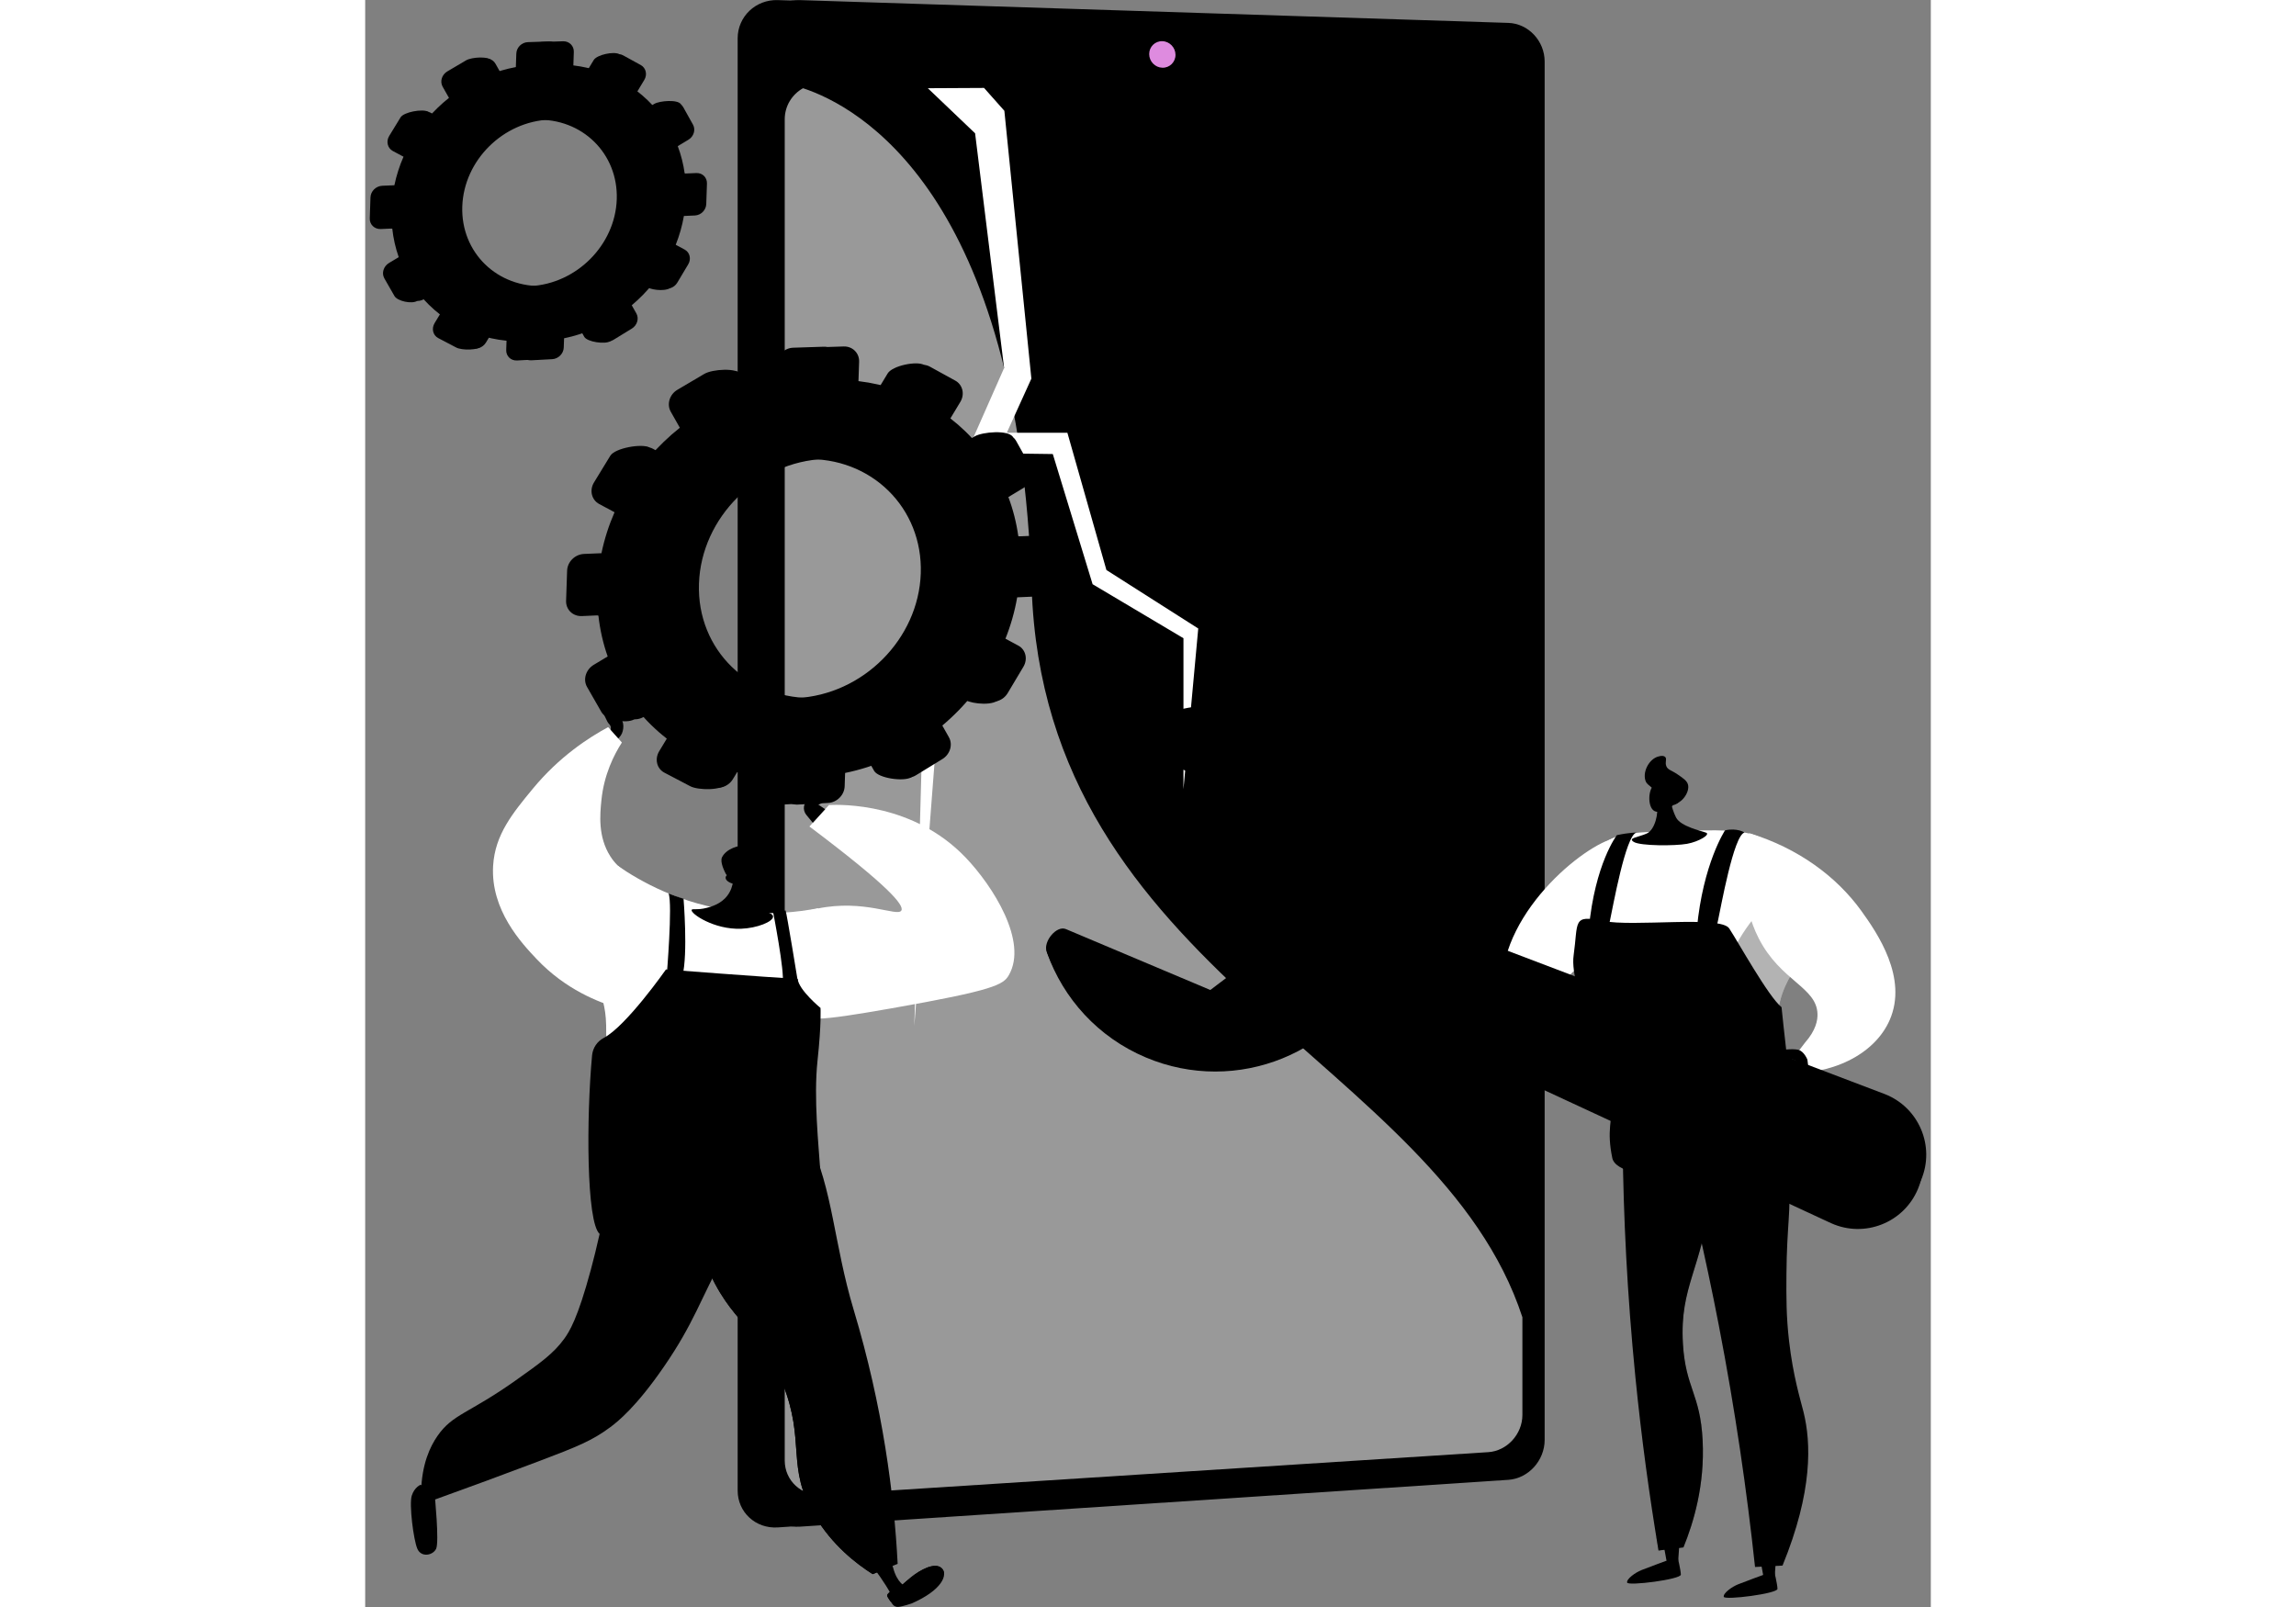 <svg
      width="280"
      height="196"
      viewBox="0 0 226 232"
      fill="none"
      xmlns="http://www.w3.org/2000/svg"
    >
      <rect x="0" y="0" width="226" height="232" fill="#808080" stroke="none"/>
      <path
        d="M167.177 8.889V207.984C167.177 210.961 164.631 211.686 161.742 211.876L61.107 220.408L59.558 220.511C56.377 220.721 53.768 218.328 53.768 215.193V5.529C53.768 2.394 56.377 -0.088 59.558 0.015L61.66 0.082L162.64 7.804C165.529 7.895 167.177 5.911 167.177 8.889Z"
        fill="url(#paint0_linear_636_26078)"
      />
      <path
        d="M170.257 8.884V207.884C170.257 210.859 167.901 213.45 165.015 213.641L62.742 220.403C59.565 220.613 56.958 218.221 56.958 215.087V5.526C56.958 2.392 59.565 -0.088 62.742 0.015L165.015 3.305C167.901 3.398 170.257 5.908 170.257 8.884Z"
        fill="url(#paint1_linear_636_26078)"
      />
      <path
        d="M167.044 19.835V204.276C167.044 207.055 164.819 209.471 162.121 209.645L65.947 215.815C62.992 216.003 60.562 213.769 60.562 210.851V17.23C60.562 15.294 61.622 13.62 63.203 12.737C64.006 12.286 64.939 12.042 65.934 12.067L162.122 14.648C164.82 14.722 167.044 17.053 167.044 19.835Z"
        fill="url(#paint2_linear_636_26078)"
      />
      <path
        d="M116.97 7.917C116.97 8.974 116.12 9.807 115.072 9.778C114.022 9.748 113.17 8.865 113.17 7.806C113.17 6.746 114.022 5.914 115.072 5.945C116.12 5.977 116.97 6.86 116.97 7.917Z"
        fill="#DE8BDF"
      />
      <path
        opacity="0.6"
        d="M167.044 190.17V204.276C167.044 207.054 164.819 209.471 162.121 209.645L65.947 215.814C62.992 216.002 60.562 213.769 60.562 210.851V17.229C60.562 15.294 61.622 13.62 63.203 12.736C71.152 15.353 94.348 27.821 96.205 84.807C98.028 140.629 154.913 153.027 167.044 190.17Z"
        fill="white"
      />
      <path
        d="M81.218 12.736L88.042 19.245L92.23 53.128L81.218 78.059L79.268 148.099L84.467 80.418L96.165 54.664L92.266 15.996L89.334 12.694L81.218 12.736Z"
        fill="white"
      />
      <path
        d="M92.591 62.478H101.364L106.997 82.292L120.253 90.736L118.119 113.945V92.14L105.004 84.342L99.258 65.549L87.747 65.395L92.591 62.478Z"
        fill="white"
      />
      <path
        d="M73.344 226.307C73.436 226.368 75.12 228.646 75.882 230.135L77.976 229.01C77.976 229.01 76.795 228.589 76.202 226.307C75.608 224.024 73.344 226.307 73.344 226.307Z"
        fill="url(#paint3_linear_636_26078)"
      />
      <path
        d="M78.849 231.499C78.849 231.499 77.536 231.943 76.99 231.982L76.935 231.987C76.626 232.009 76.326 231.873 76.141 231.625C75.818 231.192 75.352 230.536 75.343 230.353C75.329 230.072 76.087 229.497 76.763 229.247C77.438 228.998 77.597 228.664 78.849 227.663C80.101 226.663 82.217 225.475 83.208 226.389C84.199 227.304 83.284 229.582 78.849 231.499Z"
        fill="url(#paint4_linear_636_26078)"
      />
      <path
        d="M82.483 226.534C81.394 226.967 81.066 228.192 79.179 229.434C78.107 230.139 76.786 230.787 75.844 231.215C75.59 230.855 75.35 230.484 75.343 230.353C75.33 230.072 76.088 229.497 76.763 229.247C77.439 228.998 77.597 228.664 78.849 227.663C80.102 226.663 82.218 225.475 83.209 226.389C83.461 226.622 83.589 226.944 83.567 227.326C83.371 226.798 83.036 226.313 82.483 226.534Z"
        fill="url(#paint5_linear_636_26078)"
      />
      <path
        d="M76.863 225.767C76.126 226.07 75.388 226.375 74.65 226.68C74.186 226.872 73.721 227.064 73.256 227.256C70.894 225.751 67.43 223.1 64.876 218.801C60.691 211.75 63.645 208.175 60.243 199.697C56.941 191.48 52.763 191.343 49.14 182.404C48.616 181.111 48.191 179.85 47.843 178.632C46.764 174.827 46.462 171.47 46.39 169.078C51.219 167.633 59.275 166.186 64.104 164.74C67.47 171.509 67.674 179.642 70.507 189.069C74.728 203.109 76.347 215.743 76.863 225.767Z"
        fill="url(#paint6_linear_636_26078)"
      />
      <path
        d="M74.65 226.68C74.186 226.872 73.721 227.064 73.257 227.256C70.894 225.751 67.43 223.1 64.876 218.801C60.691 211.75 63.645 208.175 60.243 199.697C56.941 191.48 52.763 191.343 49.14 182.404C48.616 181.111 48.191 179.85 47.843 178.632C48.967 177.101 49.806 175.974 49.806 175.974C49.806 175.974 58.875 176.948 60.353 186.914C61.828 196.88 66.55 195.067 68.438 204.568C69.919 212.035 72.971 222.112 74.65 226.68Z"
        fill="url(#paint7_linear_636_26078)"
      />
      <path
        d="M29.149 82.382L29.001 86.735C28.958 88.012 29.982 89 31.288 88.941L33.662 88.835C33.889 90.904 34.343 92.892 35.004 94.773L32.998 95.976C31.847 96.666 31.411 98.097 32.026 99.171L34.121 102.828C34.735 103.899 37.699 104.537 38.847 103.844L39.209 102.37C40.479 103.956 41.932 105.387 43.54 106.635L42.443 108.45C41.757 109.584 42.094 110.972 43.195 111.55L46.941 113.515C48.039 114.091 51.602 114.181 52.284 113.048L51.215 110.764C53.16 111.428 55.215 111.88 57.352 112.097L57.287 114.025C57.244 115.291 58.25 116.26 59.532 116.192L63.898 115.958C65.176 115.89 66.246 114.812 66.289 113.55L66.355 111.627C68.5 111.188 70.573 110.524 72.546 109.661L73.468 111.29C74.067 112.347 77.741 112.891 78.861 112.204L80.395 109.623C81.512 108.938 81.934 107.528 81.339 106.473L80.386 104.783C82.044 103.387 83.561 101.829 84.905 100.137L86.676 101.085C87.746 101.658 90.916 101.951 91.582 100.835L92.089 96.302C92.754 95.188 92.428 93.82 91.361 93.245L89.5 92.242C90.264 90.328 90.836 88.33 91.193 86.272L93.479 86.17C94.734 86.114 95.785 85.055 95.828 83.805L95.973 79.543C96.015 78.292 95.033 77.321 93.778 77.374L91.358 77.475C91.083 75.496 90.597 73.596 89.922 71.796L92.137 70.461C93.246 69.792 93.666 68.392 93.075 67.332L93.496 63.097C92.904 62.035 89.085 62.336 87.973 63.003L85.642 64.401C84.431 62.937 83.06 61.61 81.552 60.442L82.988 58.061C83.657 56.951 83.329 55.574 82.255 54.984L80.658 52.673C79.582 52.081 76.094 52.798 75.422 53.91L73.947 56.35C72.147 55.733 70.252 55.294 68.281 55.058L68.376 52.264C68.419 51.002 67.419 50.014 66.142 50.056L61.78 50.199C60.498 50.24 59.423 51.3 59.38 52.566L59.284 55.367C57.278 55.742 55.331 56.316 53.463 57.064L54.33 54.108C53.723 53.032 50.109 53.299 48.969 53.971L45.077 56.267C43.934 56.941 43.501 58.363 44.112 59.441L45.42 61.752C43.791 63.048 42.288 64.499 40.939 66.079L41.037 64.598C39.933 64.003 36.07 64.671 35.381 65.799L33.031 69.648C32.341 70.778 32.68 72.175 33.788 72.769L35.996 73.95C35.169 75.842 34.531 77.822 34.106 79.866L31.593 79.971C30.288 80.026 29.193 81.105 29.149 82.382ZM45.257 84.298C45.583 74.722 53.735 66.66 63.412 66.293C73.03 65.929 80.522 73.313 80.2 82.785C79.877 92.256 71.859 100.312 62.237 100.78C52.557 101.252 44.931 93.874 45.257 84.298Z"
        fill="url(#paint8_linear_636_26078)"
      />
      <path
        d="M32.073 82.345L31.925 86.698C31.881 87.975 32.906 88.963 34.212 88.905L36.586 88.799C36.812 90.868 37.267 92.855 37.927 94.736L35.922 95.939C34.77 96.63 34.335 98.061 34.95 99.134L37.044 102.791C37.658 103.863 39.087 104.17 40.236 103.478L42.133 102.334C43.402 103.92 44.855 105.35 46.464 106.599L45.366 108.413C44.681 109.548 45.017 110.936 46.118 111.513L49.865 113.479C50.962 114.055 52.405 113.603 53.087 112.471L54.138 110.727C56.084 111.391 58.139 111.843 60.276 112.06L60.211 113.989C60.167 115.254 61.173 116.224 62.456 116.155L66.821 115.921C68.1 115.853 69.17 114.775 69.213 113.513L69.278 111.59C71.423 111.151 73.496 110.487 75.47 109.625L76.392 111.254C76.99 112.311 78.384 112.61 79.505 111.923L83.318 109.586C84.436 108.901 84.858 107.492 84.263 106.436L83.309 104.746C84.968 103.35 86.484 101.792 87.829 100.1L89.6 101.049C90.67 101.621 92.077 101.181 92.743 100.065L95.012 96.265C95.677 95.152 95.352 93.784 94.285 93.209L92.423 92.206C93.188 90.292 93.76 88.293 94.117 86.235L96.403 86.133C97.657 86.077 98.709 85.019 98.751 83.768L98.896 79.506C98.939 78.256 97.957 77.285 96.702 77.337L94.282 77.438C94.007 75.459 93.521 73.559 92.846 71.76L95.061 70.424C96.17 69.755 96.59 68.355 95.999 67.295L93.982 63.681C93.39 62.619 92.009 62.299 90.897 62.966L88.566 64.364C87.355 62.9 85.984 61.574 84.476 60.405L85.911 58.024C86.58 56.914 86.253 55.537 85.179 54.947L81.513 52.932C80.436 52.34 79.018 52.761 78.346 53.873L76.87 56.313C75.071 55.696 73.176 55.258 71.205 55.021L71.3 52.227C71.343 50.966 70.343 49.977 69.066 50.019L64.703 50.162C63.421 50.204 62.346 51.264 62.303 52.529L62.208 55.331C60.202 55.705 58.255 56.279 56.387 57.027L55.056 54.667C54.448 53.591 53.032 53.262 51.892 53.935L48.001 56.23C46.857 56.904 46.425 58.326 47.035 59.404L48.344 61.715C46.715 63.012 45.212 64.462 43.862 66.042L41.553 64.798C40.448 64.203 38.994 64.634 38.305 65.762L35.955 69.611C35.265 70.741 35.604 72.138 36.712 72.732L38.919 73.913C38.093 75.805 37.455 77.785 37.03 79.829L34.517 79.934C33.211 79.989 32.117 81.068 32.073 82.345ZM48.181 84.261C48.507 74.685 56.659 66.623 66.335 66.257C75.953 65.892 83.446 73.277 83.124 82.748C82.801 92.219 74.782 100.275 65.161 100.744C55.481 101.215 47.855 93.837 48.181 84.261Z"
        fill="url(#paint9_linear_636_26078)"
      />
      <path
        d="M8.007 214.35C8.007 214.35 7.117 214.684 6.722 215.927C6.328 217.17 6.973 222.336 7.536 223.606C8.097 224.875 9.753 224.572 10.236 223.606C10.719 222.639 10.032 215.802 10.032 215.802L8.007 214.35Z"
        fill="url(#paint10_linear_636_26078)"
      />
      <path
        d="M60.352 167.808C56.439 173.113 53.737 177.712 51.995 180.924C48.315 187.711 47.473 190.983 43.135 197.29C39.118 203.132 36.466 205.232 35.384 206.038C32.773 207.982 30.618 208.853 25.072 210.951C20.225 212.784 15.092 214.682 9.687 216.626C8.732 216.733 8.331 216.321 8.068 215.455C8.157 211.326 9.399 208.805 10.43 207.314C12.629 204.13 14.912 204.114 21.719 199.291C25.349 196.719 27.195 195.39 28.725 193.287C29.461 192.275 30.666 190.395 32.575 183.299C33.358 180.392 34.298 176.459 35.091 171.705C43.511 170.406 51.932 169.107 60.352 167.808Z"
        fill="url(#paint11_linear_636_26078)"
      />
      <path
        d="M35.537 107.354C35.537 107.354 36.721 106.702 37.066 105.874C37.41 105.046 37.414 103.757 36.243 103.08C35.071 102.402 34.816 101.715 34.393 101.164C33.971 100.614 33.001 100.422 33.001 100.422C33.001 100.422 34.74 103.63 34.949 104.157C35.158 104.684 36.002 104.755 34.952 106.261L35.537 107.354Z"
        fill="url(#paint12_linear_636_26078)"
      />
      <path
        d="M65.385 131.116C62.469 131.689 58.437 132.13 53.716 131.574C45.503 130.606 39.549 127.128 36.467 124.996C33.102 132.34 33.031 137.784 33.624 141.442C34.061 144.138 34.724 145.042 34.784 148.059C34.885 153.138 34.468 153.912 33.614 160.513C32.911 165.947 31.529 174.741 37.372 174.154C40.488 173.841 40.964 174.929 44.194 174.313C47.72 173.641 47.475 172.284 50.779 171.615C54.054 170.953 55.048 172.134 60.061 171.536C62.17 171.284 63.225 171.159 63.883 170.574C66.01 168.682 64.252 164.918 63.869 159.001C63.492 153.165 64.94 152.776 65.535 144.086C65.746 141.017 65.872 136.576 65.385 131.116Z"
        fill="white"
      />
      <path
        d="M37.054 107.196C36.393 106.456 35.732 105.715 35.071 104.975C32.288 106.475 28.035 109.211 24.177 113.892C21.291 117.394 18.743 120.486 18.469 124.972C18.076 131.402 22.628 136.215 24.748 138.456C28.925 142.872 33.743 144.718 36.499 145.515C41.836 133.669 41.043 129.043 39.154 127.068C38.102 125.968 36.684 125.662 35.384 123.622C33.575 120.783 33.895 117.572 34.099 115.537C34.472 111.793 35.937 108.934 37.054 107.196Z"
        fill="white"
      />
      <path
        d="M53.078 125.401C53.23 126.207 53.324 127.947 52.258 129.33C51.324 130.54 49.896 130.906 49.325 131.059C47.942 131.427 47.195 131.128 47.121 131.366C46.956 131.892 50.347 134.228 54.27 134.082C56.576 133.996 58.899 133.059 58.876 132.318C58.849 131.487 55.889 131.581 55.155 129.859C54.685 128.759 55.332 127.404 56.035 126.348C55.398 125.607 53.716 126.143 53.078 125.401Z"
        fill="url(#paint13_linear_636_26078)"
      />
      <path
        d="M56.983 125.076C57.492 124.437 57.536 123.357 56.967 122.699C56.476 122.132 55.694 122.08 55.225 122.048C53.865 121.957 52.137 122.552 51.522 123.739C51.157 124.443 51.907 125.843 52.024 126.096C52.156 126.381 52.402 126.471 52.628 126.681C52.941 126.973 53.43 127.437 54.228 128.214C54.293 127.972 54.393 127.671 54.548 127.343C54.608 127.217 54.849 126.725 55.208 126.309C55.928 125.478 56.5 125.683 56.983 125.076Z"
        fill="url(#paint14_linear_636_26078)"
      />
      <path
        d="M53.083 127.581C53.083 127.581 53.963 128.905 55.748 128.72C57.343 128.554 57.617 125.232 56.609 124.571C56.272 124.351 55.593 124.281 55.038 124.448C54.709 124.546 54.597 124.677 54.058 124.828C53.56 124.968 53.42 124.923 53.269 125.046C53.079 125.2 52.937 125.563 53.238 126.521C52.936 126.248 52.571 126.153 52.31 126.278C52.268 126.298 52.157 126.371 52.094 126.479C51.865 126.868 52.234 127.336 53.083 127.581Z"
        fill="url(#paint15_linear_636_26078)"
      />
      <path
        d="M64.128 119.319C65.069 118.284 66.01 117.25 66.951 116.215C68.767 116.143 79.151 115.902 86.708 123.835C90.619 127.941 95.7 135.932 92.917 140.77C92.123 142.151 90.877 142.951 75.983 145.568C65.24 147.456 63.364 147.484 61.87 146.133C57.892 142.534 61.217 133.299 61.588 132.303C62.438 131.952 63.694 131.499 65.257 131.174C72.054 129.761 76.816 132.407 77.394 131.456C77.856 130.694 75.49 127.871 64.128 119.319Z"
        fill="white"
      />
      <path
        d="M64.615 118.783L63.679 117.643C63.095 116.932 63.253 115.873 64.02 115.364C64.725 114.896 65.404 114.238 65.41 113.432C65.424 111.75 65.618 111.103 66.071 110.909C66.524 110.715 66.327 113.751 66.395 114.846C66.462 115.94 65.41 116.158 65.41 116.158L66.398 116.822L64.615 118.783Z"
        fill="url(#paint16_linear_636_26078)"
      />
      <path
        d="M53.561 178.137C53.561 178.137 65.986 173.429 65.722 169.367C65.458 165.306 64.714 158.553 65.296 153.121C65.878 147.688 65.726 145.514 65.726 145.514C65.726 145.514 62.588 142.939 62.426 141.314C58.039 141.098 43.417 139.96 43.417 139.96C43.417 139.96 37.711 148.123 34.434 149.845C33.485 150.344 32.853 151.289 32.753 152.357C31.919 161.294 31.916 176.445 33.842 178.137C35.943 179.982 53.561 178.137 53.561 178.137Z"
        fill="url(#paint17_linear_636_26078)"
      />
      <path
        d="M45.955 129.744C45.955 129.744 46.611 137.686 45.799 140.881C43.958 140.827 43.525 140.881 43.525 140.881C43.525 140.881 44.394 130.524 43.797 128.987C45.278 129.563 45.955 129.744 45.955 129.744Z"
        fill="url(#paint18_linear_636_26078)"
      />
      <path
        d="M58.876 131.635C58.876 131.635 60.584 140.34 60.26 141.91C61.884 142.452 62.488 141.91 62.488 141.91C62.488 141.91 60.833 131.688 60.682 131.445C60.029 131.539 58.876 131.635 58.876 131.635Z"
        fill="url(#paint19_linear_636_26078)"
      />
      <path
        d="M48.02 143.017C48.02 143.017 47.193 148.216 55.026 148.162C59.772 148.108 59.501 143.017 59.501 143.017H48.02Z"
        fill="url(#paint20_linear_636_26078)"
      />
      <path
        d="M167.332 156.862L164.661 155.343C164.661 155.343 164.147 153.702 164.081 142.457C164.016 131.212 176.967 121.151 180.949 120.918C184.931 120.685 180.853 138.652 180.853 138.652C179.861 138.445 178.418 138.304 176.882 138.807C172.93 140.1 171.281 144.698 169.871 148.628C169.124 150.709 167.594 152.939 167.332 156.862Z"
        fill="white"
      />
      <path
        d="M189.428 224.711C189.428 224.711 189.902 226.629 189.917 227.324C189.932 228.019 182.283 228.988 182.164 228.476C182.045 227.964 183.326 227.032 184.25 226.665C185.174 226.298 187.886 225.3 187.886 225.3L189.428 224.711Z"
        fill="url(#paint21_linear_636_26078)"
      />
      <path
        d="M187.409 222.922L187.848 225.32C187.848 225.32 188.787 225.837 189.536 225.32L189.718 222.657L187.409 222.922Z"
        fill="url(#paint22_linear_636_26078)"
      />
      <path
        d="M203.377 226.764C203.377 226.764 203.851 228.683 203.866 229.378C203.881 230.073 196.232 231.042 196.113 230.53C195.994 230.018 197.275 229.086 198.199 228.719C199.123 228.352 201.835 227.353 201.835 227.353L203.377 226.764Z"
        fill="url(#paint23_linear_636_26078)"
      />
      <path
        d="M201.358 224.976L201.797 227.373C201.797 227.373 202.736 227.891 203.485 227.373L203.668 224.711L201.358 224.976Z"
        fill="url(#paint24_linear_636_26078)"
      />
      <path
        d="M183.746 159.712C183.003 161.582 182.26 163.452 181.517 165.322C181.626 175.646 182.166 186.838 183.35 198.759C184.231 207.627 185.381 216.004 186.695 223.847C187.894 223.696 189.093 223.544 190.291 223.393C191.754 219.8 193.389 214.405 193.06 207.932C192.718 201.181 190.604 200.45 190.217 193.991C189.715 185.618 193.041 183.107 194.103 172.903C194.509 169.001 194.588 163.94 193.528 157.893C190.267 158.499 187.007 159.106 183.746 159.712Z"
        fill="url(#paint25_linear_636_26078)"
      />
      <path
        opacity="0.3"
        d="M193.527 157.893C191.766 158.22 190.006 158.548 188.245 158.876C185.494 164.694 185.066 170.555 185.832 173.071C186.916 176.631 189.108 177.623 189.284 181.27C189.458 184.879 187.412 185.982 186.407 190.332C185.711 193.344 186.173 196.025 187.126 201.264C189.046 211.817 191.875 214.865 190.003 218.525C189.471 219.565 188.464 220.834 186.378 221.908C186.483 222.556 186.587 223.207 186.695 223.847C187.893 223.696 189.092 223.544 190.291 223.393C191.754 219.8 193.388 214.405 193.06 207.932C192.717 201.181 190.604 200.45 190.216 193.99C189.715 185.618 193.041 183.107 194.103 172.903C194.509 169.001 194.587 163.94 193.527 157.893Z"
        fill="url(#paint26_linear_636_26078)"
      />
      <path
        d="M188.779 162.568C191.173 171.518 193.423 181.121 195.397 191.338C197.78 203.675 199.461 215.352 200.625 226.224C201.948 226.156 203.272 226.087 204.595 226.019C208.974 215.308 208.733 208.303 207.618 203.819C207.189 202.091 206.128 198.721 205.538 193.604C205.126 190.037 205.136 187.297 205.159 184.002C205.209 176.777 205.842 175.15 205.511 169.653C205.201 164.495 205.013 161.887 203.421 160.484C199.227 156.787 189.515 162.152 188.779 162.568Z"
        fill="url(#paint27_linear_636_26078)"
      />
      <path
        d="M180.653 167.245C179.22 165.247 180.647 163.095 180.69 159.088C180.739 154.548 178.942 153.936 176.626 146.603C175.086 141.726 173.607 137.044 174.468 131.356C174.881 128.63 175.581 124.006 179.161 121.513C181.009 120.226 183.665 120.127 188.901 119.982C195.375 119.803 198.612 119.713 201.118 120.786C201.485 120.943 209.118 124.336 210.141 130.78C211.183 137.34 204.066 138.803 203.812 147.682C203.698 151.668 204.953 157.683 205.766 161.585C206.547 165.332 206.953 166.274 206.298 167.48C204.719 170.386 199.145 170.04 187.997 169.35C183.623 169.079 181.723 168.736 180.653 167.245Z"
        fill="white"
      />
      <path
        opacity="0.3"
        d="M195.901 146.891C196.505 148.57 198.284 149.717 199.785 153.796C200.109 154.677 202.417 160.949 200.216 162.715C198.945 163.734 197.6 162.103 194.319 162.139C188.634 162.201 186.321 167.168 182.524 166.167C181.865 165.993 180.98 165.581 180.047 164.545C179.959 165.553 180.057 166.414 180.654 167.246C181.723 168.737 183.624 169.08 187.997 169.351C199.145 170.041 204.72 170.387 206.298 167.481C206.954 166.275 206.547 165.332 205.766 161.586C204.953 157.684 203.699 151.668 203.812 147.683C204.066 138.804 211.183 137.341 210.141 130.781C209.863 129.028 209.088 127.509 208.11 126.211C199.288 130.631 194.004 141.618 195.901 146.891Z"
        fill="url(#paint28_linear_636_26078)"
      />
      <path
        d="M201.151 135.456C199.882 132.964 199.478 130.713 199.313 129.48C198.979 126.987 199.03 123.957 199.785 120.28C206.869 122.436 212.42 126.581 215.959 131.486C218.318 134.754 222.705 141.188 220.067 147.251C217.885 152.265 211.602 155.346 204.484 154.921C205.597 153.463 206.71 152.006 207.823 150.548C209.435 148.717 209.67 147.277 209.641 146.374C209.518 142.499 204.306 141.646 201.151 135.456Z"
        fill="white"
      />
      <path
        d="M188.224 114.549C188.224 114.549 188.477 116.56 189.225 118.022C189.9 119.342 192.947 119.962 193.575 120.219C194.203 120.475 192.54 121.506 190.812 121.821C189.084 122.135 184.078 122.138 183.128 121.55C182.179 120.961 183.8 120.881 185.007 120.325C186.213 119.769 186.738 117.28 186.43 116.194C186.122 115.108 188.224 114.549 188.224 114.549Z"
        fill="url(#paint29_linear_636_26078)"
      />
      <path
        d="M186.094 114.029C185.111 113.207 184.975 113.113 184.851 112.811C184.353 111.601 185.18 109.823 186.41 109.303C186.474 109.276 187.3 108.937 187.653 109.279C187.953 109.569 187.583 110.032 187.823 110.619C188.048 111.167 188.54 111.17 189.504 111.837C190.299 112.385 190.792 112.726 190.942 113.25C191.25 114.329 190.05 116.025 188.871 116.075C188.447 116.094 188.315 115.887 186.094 114.029Z"
        fill="url(#paint30_linear_636_26078)"
      />
      <path
        d="M188.769 116.254C188.769 116.254 187.888 117.428 186.384 117.184C185.037 116.966 185.131 113.907 186.059 113.345C186.368 113.157 186.955 113.124 187.413 113.301C187.684 113.405 187.766 113.53 188.211 113.692C188.622 113.842 188.745 113.807 188.862 113.926C189.008 114.075 189.093 114.414 188.742 115.277C189.026 115.04 189.346 114.97 189.556 115.095C189.59 115.115 189.677 115.187 189.72 115.288C189.876 115.654 189.516 116.066 188.769 116.254Z"
        fill="url(#paint31_linear_636_26078)"
      />
      <path
        d="M199.496 170.18C199.496 170.18 180.851 171.236 180.019 167.174C179.187 163.112 180.008 161.905 180.019 158.482C180.029 155.059 173.747 142.859 174.436 137.957C175.125 133.055 174.232 132.025 178.618 132.947C183.005 133.868 195.638 132.128 196.896 134.03C198.154 135.932 202.583 143.941 204.451 145.403C204.451 145.403 206.238 162.868 207.051 165.387C207.863 167.905 205.182 171.155 199.496 170.18Z"
        fill="url(#paint32_linear_636_26078)"
      />
      <path
        d="M196.295 119.873C196.295 119.873 193.105 124.688 192.229 134.112C194.784 134.599 194.865 134.788 195.271 132.947C195.678 131.106 197.545 120.518 199.116 120.193C199.116 120.193 198.082 119.488 196.295 119.873Z"
        fill="url(#paint33_linear_636_26078)"
      />
      <path
        d="M180.677 120.572C180.677 120.572 177.509 124.688 176.633 134.112C179.188 134.599 179.269 134.788 179.675 132.947C180.081 131.106 181.948 120.518 183.519 120.193C183.519 120.193 182.464 120.188 180.677 120.572Z"
        fill="url(#paint34_linear_636_26078)"
      />
      <path
        d="M180.019 136.873C180.019 136.873 177.454 141.964 184.657 141.856C191.86 141.747 190.788 136.169 190.788 136.169L180.019 136.873Z"
        fill="url(#paint35_linear_636_26078)"
      />
      <path
        d="M121.997 142.923L135.43 132.751L133.337 116.032L111.671 108.293C110.319 107.722 111.109 104.765 112.443 104.154C118.948 101.174 126.665 100.896 133.746 104.072C146.497 109.792 152.368 124.757 146.924 137.628C141.383 150.729 126.276 156.867 113.166 151.339C106.238 148.417 100.713 143.878 98.367 137.315C97.872 135.931 99.794 133.56 101.148 134.131L121.997 142.923Z"
        fill="url(#paint36_linear_636_26078)"
      />
      <path
        d="M143.414 129.089L219.387 157.964C224.295 159.897 226.649 165.492 224.599 170.353C222.55 175.212 216.904 177.432 212.094 175.27L138.361 141.071L143.414 129.089Z"
        fill="url(#paint37_linear_636_26078)"
      />
      <path
        d="M121.526 144.25L134.959 134.078L132.866 117.359L112.017 108.567C110.664 107.997 110.638 106.092 111.972 105.481C118.477 102.501 126.194 102.223 133.275 105.4C146.026 111.119 151.897 126.084 146.453 138.955C140.912 152.056 125.805 158.194 112.695 152.666C105.767 149.744 100.783 144.148 98.437 137.585C97.943 136.201 99.323 134.887 100.677 135.458L121.526 144.25Z"
        fill="url(#paint38_linear_636_26078)"
      />
      <path
        d="M142.943 130.416L218.916 159.292C223.824 161.225 226.178 166.819 224.129 171.68C222.08 176.539 216.433 178.759 211.623 176.597L137.89 142.398L142.943 130.416Z"
        fill="url(#paint39_linear_636_26078)"
      />
      <path
        opacity="0.3"
        d="M142.604 137.302C141.786 139.243 142.695 141.479 144.636 142.297C146.576 143.115 148.813 142.206 149.631 140.265C150.449 138.325 149.539 136.089 147.599 135.271C145.659 134.452 143.422 135.362 142.604 137.302Z"
        fill="url(#paint40_linear_636_26078)"
      />
      <path
        opacity="0.3"
        d="M150.189 142.949L212.935 169.408C214.083 169.892 215.406 169.354 215.89 168.206C216.374 167.058 215.836 165.735 214.688 165.251L151.942 138.792L150.189 142.949Z"
        fill="url(#paint41_linear_636_26078)"
      />
      <path
        d="M208.185 152.986C208.185 152.986 207.726 151.77 206.861 151.559C205.997 151.349 204.289 151.61 204.289 151.61C204.198 151.835 204.111 152.156 204.252 152.414C204.503 152.873 205.225 152.674 206.077 152.963C207.461 153.431 208.034 154.888 208.249 154.605C208.413 154.387 208.185 152.986 208.185 152.986Z"
        fill="url(#paint42_linear_636_26078)"
      />
      <path
        d="M168.395 156.884C168.395 156.884 165.574 157.624 164.277 156.8C162.979 155.977 162.407 153.101 162.407 153.101C162.407 153.101 163.853 152.762 164.808 154.023C165.764 155.285 168.968 155.625 168.395 156.884Z"
        fill="url(#paint43_linear_636_26078)"
      />
      <path
        d="M0.764 28.496L0.661 31.527C0.631 32.417 1.344 33.104 2.254 33.064L3.907 32.99C4.064 34.431 4.381 35.815 4.841 37.125L3.444 37.962C2.642 38.443 2.339 39.44 2.767 40.188L4.226 42.734C4.653 43.481 6.718 43.924 7.517 43.442L7.769 42.416C8.653 43.52 9.665 44.516 10.785 45.386L10.021 46.649C9.544 47.439 9.778 48.406 10.545 48.808L13.154 50.177C13.918 50.578 16.399 50.64 16.875 49.852L16.13 48.261C17.485 48.723 18.916 49.038 20.404 49.189L20.358 50.532C20.328 51.413 21.029 52.089 21.922 52.041L24.962 51.878C25.852 51.831 26.598 51.08 26.628 50.201L26.673 48.862C28.167 48.556 29.61 48.094 30.985 47.493L31.627 48.627C32.044 49.364 34.602 49.742 35.382 49.264L36.45 47.466C37.228 46.989 37.523 46.008 37.108 45.273L36.444 44.096C37.599 43.124 38.655 42.039 39.591 40.861L40.825 41.521C41.57 41.92 43.777 42.124 44.241 41.347L44.594 38.19C45.057 37.414 44.83 36.462 44.087 36.061L42.791 35.363C43.324 34.03 43.722 32.638 43.97 31.205L45.562 31.134C46.436 31.095 47.168 30.358 47.198 29.487L47.299 26.519C47.328 25.648 46.645 24.972 45.771 25.009L44.085 25.079C43.894 23.701 43.555 22.378 43.085 21.124L44.628 20.195C45.4 19.729 45.693 18.754 45.281 18.016L45.575 15.066C45.162 14.327 42.503 14.536 41.728 15.001L40.105 15.974C39.261 14.955 38.306 14.031 37.256 13.218L38.256 11.559C38.722 10.787 38.494 9.827 37.746 9.416L36.634 7.807C35.884 7.395 33.456 7.894 32.988 8.668L31.96 10.368C30.707 9.938 29.387 9.633 28.015 9.468L28.081 7.523C28.111 6.644 27.415 5.955 26.525 5.985L23.487 6.084C22.594 6.113 21.846 6.851 21.816 7.733L21.749 9.684C20.353 9.944 18.996 10.344 17.696 10.865L18.3 8.807C17.877 8.057 15.36 8.243 14.566 8.711L11.856 10.31C11.059 10.78 10.758 11.77 11.183 12.52L12.095 14.13C10.96 15.033 9.914 16.043 8.974 17.143L9.042 16.112C8.273 15.698 5.584 16.163 5.104 16.948L3.467 19.628C2.987 20.415 3.223 21.389 3.994 21.802L5.532 22.625C4.956 23.942 4.512 25.321 4.216 26.744L2.466 26.818C1.557 26.855 0.794 27.607 0.764 28.496ZM11.981 29.83C12.208 23.161 17.885 17.547 24.624 17.292C31.322 17.038 36.54 22.181 36.315 28.776C36.09 35.372 30.506 40.982 23.806 41.308C17.065 41.637 11.754 36.499 11.981 29.83Z"
        fill="url(#paint44_linear_636_26078)"
      />
      <path
        d="M2.8 28.471L2.697 31.502C2.667 32.391 3.38 33.079 4.29 33.038L5.943 32.965C6.101 34.406 6.417 35.789 6.877 37.099L5.481 37.937C4.679 38.418 4.375 39.414 4.804 40.162L6.262 42.709C6.69 43.455 7.685 43.669 8.484 43.187L9.806 42.39C10.69 43.495 11.702 44.491 12.822 45.361L12.057 46.624C11.58 47.414 11.815 48.381 12.581 48.783L15.19 50.152C15.954 50.553 16.959 50.238 17.434 49.45L18.166 48.236C19.521 48.698 20.952 49.013 22.44 49.164L22.395 50.507C22.365 51.388 23.065 52.063 23.959 52.016L26.998 51.853C27.889 51.805 28.634 51.054 28.664 50.176L28.71 48.837C30.203 48.531 31.647 48.068 33.021 47.468L33.663 48.602C34.08 49.338 35.051 49.547 35.831 49.068L38.487 47.441C39.265 46.964 39.559 45.982 39.144 45.248L38.48 44.071C39.636 43.098 40.691 42.013 41.628 40.835L42.861 41.495C43.606 41.894 44.586 41.588 45.05 40.811L46.63 38.164C47.093 37.389 46.867 36.436 46.124 36.036L44.827 35.337C45.36 34.004 45.758 32.613 46.007 31.179L47.599 31.108C48.472 31.07 49.204 30.332 49.234 29.462L49.335 26.494C49.365 25.623 48.681 24.946 47.807 24.983L46.122 25.053C45.93 23.675 45.592 22.352 45.121 21.099L46.664 20.169C47.437 19.703 47.729 18.728 47.317 17.99L45.913 15.473C45.501 14.733 44.539 14.51 43.764 14.975L42.141 15.949C41.298 14.929 40.343 14.005 39.293 13.192L40.292 11.533C40.758 10.761 40.53 9.801 39.782 9.391L37.23 7.988C36.48 7.575 35.492 7.868 35.024 8.643L33.996 10.342C32.743 9.912 31.424 9.607 30.051 9.442L30.117 7.497C30.147 6.618 29.451 5.93 28.561 5.959L25.523 6.058C24.631 6.088 23.882 6.826 23.852 7.707L23.786 9.658C22.389 9.919 21.033 10.318 19.732 10.839L18.805 9.196C18.382 8.446 17.396 8.217 16.602 8.686L13.892 10.284C13.096 10.754 12.795 11.744 13.22 12.494L14.131 14.104C12.996 15.007 11.95 16.017 11.01 17.117L9.402 16.251C8.633 15.836 7.62 16.137 7.14 16.922L5.504 19.602C5.023 20.389 5.259 21.363 6.031 21.776L7.568 22.599C6.992 23.916 6.548 25.295 6.252 26.718L4.502 26.792C3.593 26.83 2.83 27.581 2.8 28.471ZM14.017 29.805C14.245 23.136 19.922 17.522 26.66 17.267C33.358 17.013 38.576 22.155 38.351 28.751C38.127 35.347 32.543 40.957 25.842 41.283C19.101 41.611 13.79 36.473 14.017 29.805Z"
        fill="url(#paint45_linear_636_26078)"
      />
      <defs>
        <linearGradient
          id="paint0_linear_636_26078"
          x1="189.067"
          y1="179.736"
          x2="93.138"
          y2="97.904"
          gradientUnits="userSpaceOnUse"
        >
          <stop stopColor="#444B8C" />
          <stop offset="0.996" stopColor="#26264F" />
        </linearGradient>
        <linearGradient
          id="paint1_linear_636_26078"
          x1="109.767"
          y1="209.955"
          x2="123.044"
          y2="-146.981"
          gradientUnits="userSpaceOnUse"
        >
          <stop stopColor="#444B8C" />
          <stop offset="0.996" stopColor="#26264F" />
        </linearGradient>
        <linearGradient
          id="paint2_linear_636_26078"
          x1="86.364"
          y1="180.285"
          x2="4.805"
          y2="386.947"
          gradientUnits="userSpaceOnUse"
        >
          <stop stopColor="#FFC444" />
          <stop offset="0.996" stopColor="#F36F56" />
        </linearGradient>
        <linearGradient
          id="paint3_linear_636_26078"
          x1="77.976"
          y1="227.713"
          x2="73.344"
          y2="227.713"
          gradientUnits="userSpaceOnUse"
        >
          <stop stopColor="#AB316D" />
          <stop offset="1" stopColor="#792D3D" />
        </linearGradient>
        <linearGradient
          id="paint4_linear_636_26078"
          x1="83.57"
          y1="229.026"
          x2="75.343"
          y2="229.026"
          gradientUnits="userSpaceOnUse"
        >
          <stop stopColor="#444B8C" />
          <stop offset="0.996" stopColor="#26264F" />
        </linearGradient>
        <linearGradient
          id="paint5_linear_636_26078"
          x1="78.308"
          y1="226.03"
          x2="79.218"
          y2="228.134"
          gradientUnits="userSpaceOnUse"
        >
          <stop stopColor="#444B8C" />
          <stop offset="0.996" stopColor="#26264F" />
        </linearGradient>
        <linearGradient
          id="paint6_linear_636_26078"
          x1="74.773"
          y1="133.55"
          x2="53.09"
          y2="238.9"
          gradientUnits="userSpaceOnUse"
        >
          <stop offset="0.004" stopColor="#6165D7" />
          <stop offset="1" stopColor="#AA80F9" />
        </linearGradient>
        <linearGradient
          id="paint7_linear_636_26078"
          x1="66.355"
          y1="193.792"
          x2="53.214"
          y2="216.596"
          gradientUnits="userSpaceOnUse"
        >
          <stop offset="0.004" stopColor="#6165D7" />
          <stop offset="1" stopColor="#AA80F9" />
        </linearGradient>
        <linearGradient
          id="paint8_linear_636_26078"
          x1="101.005"
          y1="24.35"
          x2="16.638"
          y2="156.933"
          gradientUnits="userSpaceOnUse"
        >
          <stop stopColor="#311944" />
          <stop offset="1" stopColor="#893976" />
        </linearGradient>
        <linearGradient
          id="paint9_linear_636_26078"
          x1="68.889"
          y1="54.613"
          x2="53.437"
          y2="181.033"
          gradientUnits="userSpaceOnUse"
        >
          <stop offset="0.004" stopColor="#E38DDD" />
          <stop offset="1" stopColor="#9571F6" />
        </linearGradient>
        <linearGradient
          id="paint10_linear_636_26078"
          x1="10.408"
          y1="219.399"
          x2="6.601"
          y2="219.399"
          gradientUnits="userSpaceOnUse"
        >
          <stop stopColor="#444B8C" />
          <stop offset="0.996" stopColor="#26264F" />
        </linearGradient>
        <linearGradient
          id="paint11_linear_636_26078"
          x1="55.995"
          y1="106.034"
          x2="17.002"
          y2="257.455"
          gradientUnits="userSpaceOnUse"
        >
          <stop offset="0.004" stopColor="#6165D7" />
          <stop offset="1" stopColor="#AA80F9" />
        </linearGradient>
        <linearGradient
          id="paint12_linear_636_26078"
          x1="35.303"
          y1="106.115"
          x2="35.938"
          y2="119.205"
          gradientUnits="userSpaceOnUse"
        >
          <stop stopColor="#AB316D" />
          <stop offset="1" stopColor="#792D3D" />
        </linearGradient>
        <linearGradient
          id="paint13_linear_636_26078"
          x1="51.489"
          y1="137.31"
          x2="55.63"
          y2="122.394"
          gradientUnits="userSpaceOnUse"
        >
          <stop stopColor="#AB316D" />
          <stop offset="1" stopColor="#792D3D" />
        </linearGradient>
        <linearGradient
          id="paint14_linear_636_26078"
          x1="51.333"
          y1="132.249"
          x2="55.025"
          y2="122.468"
          gradientUnits="userSpaceOnUse"
        >
          <stop stopColor="#444B8C" />
          <stop offset="0.996" stopColor="#26264F" />
        </linearGradient>
        <linearGradient
          id="paint15_linear_636_26078"
          x1="54.537"
          y1="125.181"
          x2="55.405"
          y2="138.959"
          gradientUnits="userSpaceOnUse"
        >
          <stop stopColor="#AB316D" />
          <stop offset="1" stopColor="#792D3D" />
        </linearGradient>
        <linearGradient
          id="paint16_linear_636_26078"
          x1="64.923"
          y1="115.467"
          x2="64.378"
          y2="126.697"
          gradientUnits="userSpaceOnUse"
        >
          <stop stopColor="#AB316D" />
          <stop offset="1" stopColor="#792D3D" />
        </linearGradient>
        <linearGradient
          id="paint17_linear_636_26078"
          x1="55.491"
          y1="130.61"
          x2="34.045"
          y2="234.807"
          gradientUnits="userSpaceOnUse"
        >
          <stop offset="0.004" stopColor="#6165D7" />
          <stop offset="1" stopColor="#AA80F9" />
        </linearGradient>
        <linearGradient
          id="paint18_linear_636_26078"
          x1="47.517"
          y1="128.829"
          x2="41.656"
          y2="141.99"
          gradientUnits="userSpaceOnUse"
        >
          <stop offset="0.004" stopColor="#6165D7" />
          <stop offset="1" stopColor="#AA80F9" />
        </linearGradient>
        <linearGradient
          id="paint19_linear_636_26078"
          x1="63.184"
          y1="131.154"
          x2="58.073"
          y2="142.629"
          gradientUnits="userSpaceOnUse"
        >
          <stop offset="0.004" stopColor="#6165D7" />
          <stop offset="1" stopColor="#AA80F9" />
        </linearGradient>
        <linearGradient
          id="paint20_linear_636_26078"
          x1="49.88"
          y1="161.1"
          x2="53.238"
          y2="145.827"
          gradientUnits="userSpaceOnUse"
        >
          <stop offset="0.004" stopColor="#6165D7" />
          <stop offset="1" stopColor="#AA80F9" />
        </linearGradient>
        <linearGradient
          id="paint21_linear_636_26078"
          x1="179.648"
          y1="204.407"
          x2="189.573"
          y2="240.223"
          gradientUnits="userSpaceOnUse"
        >
          <stop stopColor="#311944" />
          <stop offset="1" stopColor="#893976" />
        </linearGradient>
        <linearGradient
          id="paint22_linear_636_26078"
          x1="188.481"
          y1="229.73"
          x2="188.625"
          y2="217.647"
          gradientUnits="userSpaceOnUse"
        >
          <stop stopColor="#FFC444" />
          <stop offset="0.996" stopColor="#F36F56" />
        </linearGradient>
        <linearGradient
          id="paint23_linear_636_26078"
          x1="192.074"
          y1="200.964"
          x2="201.999"
          y2="236.78"
          gradientUnits="userSpaceOnUse"
        >
          <stop stopColor="#311944" />
          <stop offset="1" stopColor="#893976" />
        </linearGradient>
        <linearGradient
          id="paint24_linear_636_26078"
          x1="202.453"
          y1="229.896"
          x2="202.597"
          y2="217.813"
          gradientUnits="userSpaceOnUse"
        >
          <stop stopColor="#FFC444" />
          <stop offset="0.996" stopColor="#F36F56" />
        </linearGradient>
        <linearGradient
          id="paint25_linear_636_26078"
          x1="189.026"
          y1="129.304"
          x2="185.126"
          y2="265.129"
          gradientUnits="userSpaceOnUse"
        >
          <stop offset="0.004" stopColor="#6165D7" />
          <stop offset="1" stopColor="#AA80F9" />
        </linearGradient>
        <linearGradient
          id="paint26_linear_636_26078"
          x1="181.516"
          y1="190.87"
          x2="194.381"
          y2="190.87"
          gradientUnits="userSpaceOnUse"
        >
          <stop offset="0.004" stopColor="#6165D7" />
          <stop offset="1" stopColor="#AA80F9" />
        </linearGradient>
        <linearGradient
          id="paint27_linear_636_26078"
          x1="200.366"
          y1="122.828"
          x2="196.467"
          y2="258.653"
          gradientUnits="userSpaceOnUse"
        >
          <stop offset="0.004" stopColor="#6165D7" />
          <stop offset="1" stopColor="#AA80F9" />
        </linearGradient>
        <linearGradient
          id="paint28_linear_636_26078"
          x1="228.029"
          y1="195.025"
          x2="184.444"
          y2="132.453"
          gradientUnits="userSpaceOnUse"
        >
          <stop stopColor="#AA80F9" />
          <stop offset="0.996" stopColor="#6165D7" />
        </linearGradient>
        <linearGradient
          id="paint29_linear_636_26078"
          x1="185.667"
          y1="124.55"
          x2="191.551"
          y2="115.894"
          gradientUnits="userSpaceOnUse"
        >
          <stop stopColor="#FFC444" />
          <stop offset="0.996" stopColor="#F36F56" />
        </linearGradient>
        <linearGradient
          id="paint30_linear_636_26078"
          x1="191.121"
          y1="121.213"
          x2="186.708"
          y2="110.004"
          gradientUnits="userSpaceOnUse"
        >
          <stop stopColor="#444B8C" />
          <stop offset="0.996" stopColor="#3E4177" />
        </linearGradient>
        <linearGradient
          id="paint31_linear_636_26078"
          x1="181.893"
          y1="117.918"
          x2="191.365"
          y2="112.758"
          gradientUnits="userSpaceOnUse"
        >
          <stop stopColor="#FFC444" />
          <stop offset="0.996" stopColor="#F36F56" />
        </linearGradient>
        <linearGradient
          id="paint32_linear_636_26078"
          x1="191.647"
          y1="122.578"
          x2="187.748"
          y2="258.402"
          gradientUnits="userSpaceOnUse"
        >
          <stop offset="0.004" stopColor="#6165D7" />
          <stop offset="1" stopColor="#AA80F9" />
        </linearGradient>
        <linearGradient
          id="paint33_linear_636_26078"
          x1="196.045"
          y1="114.191"
          x2="194.604"
          y2="164.361"
          gradientUnits="userSpaceOnUse"
        >
          <stop offset="0.004" stopColor="#6165D7" />
          <stop offset="1" stopColor="#AA80F9" />
        </linearGradient>
        <linearGradient
          id="paint34_linear_636_26078"
          x1="180.433"
          y1="114.72"
          x2="179.03"
          y2="163.58"
          gradientUnits="userSpaceOnUse"
        >
          <stop offset="0.004" stopColor="#6165D7" />
          <stop offset="1" stopColor="#AA80F9" />
        </linearGradient>
        <linearGradient
          id="paint35_linear_636_26078"
          x1="185.398"
          y1="146.631"
          x2="185.073"
          y2="131.44"
          gradientUnits="userSpaceOnUse"
        >
          <stop offset="0.004" stopColor="#6165D7" />
          <stop offset="1" stopColor="#AA80F9" />
        </linearGradient>
        <linearGradient
          id="paint36_linear_636_26078"
          x1="126.712"
          y1="112.315"
          x2="110.714"
          y2="219.931"
          gradientUnits="userSpaceOnUse"
        >
          <stop stopColor="#40447E" />
          <stop offset="0.996" stopColor="#3C3B6B" />
        </linearGradient>
        <linearGradient
          id="paint37_linear_636_26078"
          x1="186.755"
          y1="121.24"
          x2="170.756"
          y2="228.865"
          gradientUnits="userSpaceOnUse"
        >
          <stop stopColor="#40447E" />
          <stop offset="0.996" stopColor="#3C3B6B" />
        </linearGradient>
        <linearGradient
          id="paint38_linear_636_26078"
          x1="126.412"
          y1="113.667"
          x2="110.414"
          y2="221.283"
          gradientUnits="userSpaceOnUse"
        >
          <stop stopColor="#FF9085" />
          <stop offset="1" stopColor="#FB6FBB" />
        </linearGradient>
        <linearGradient
          id="paint39_linear_636_26078"
          x1="186.284"
          y1="122.567"
          x2="170.285"
          y2="230.192"
          gradientUnits="userSpaceOnUse"
        >
          <stop stopColor="#FF9085" />
          <stop offset="1" stopColor="#FB6FBB" />
        </linearGradient>
        <linearGradient
          id="paint40_linear_636_26078"
          x1="139.113"
          y1="157.887"
          x2="146.11"
          y2="138.804"
          gradientUnits="userSpaceOnUse"
        >
          <stop stopColor="#FF9085" />
          <stop offset="0.033" stopColor="#FF8F87" />
          <stop offset="1" stopColor="#FB6FBB" />
        </linearGradient>
        <linearGradient
          id="paint41_linear_636_26078"
          x1="176.328"
          y1="173.885"
          x2="183.439"
          y2="154.491"
          gradientUnits="userSpaceOnUse"
        >
          <stop stopColor="#FF9085" />
          <stop offset="0.033" stopColor="#FF8F87" />
          <stop offset="1" stopColor="#FB6FBB" />
        </linearGradient>
        <linearGradient
          id="paint42_linear_636_26078"
          x1="204.83"
          y1="152.529"
          x2="213.791"
          y2="154.432"
          gradientUnits="userSpaceOnUse"
        >
          <stop stopColor="#FFC444" />
          <stop offset="0.996" stopColor="#F36F56" />
        </linearGradient>
        <linearGradient
          id="paint43_linear_636_26078"
          x1="163.39"
          y1="154.159"
          x2="170.367"
          y2="159.746"
          gradientUnits="userSpaceOnUse"
        >
          <stop stopColor="#FFC444" />
          <stop offset="0.473" stopColor="#F99C4D" />
          <stop offset="0.996" stopColor="#F36F56" />
        </linearGradient>
        <linearGradient
          id="paint44_linear_636_26078"
          x1="50.804"
          y1="-11.917"
          x2="-7.949"
          y2="80.412"
          gradientUnits="userSpaceOnUse"
        >
          <stop stopColor="#311944" />
          <stop offset="1" stopColor="#893976" />
        </linearGradient>
        <linearGradient
          id="paint45_linear_636_26078"
          x1="30.17"
          y1="-3.408"
          x2="17.996"
          y2="91.49"
          gradientUnits="userSpaceOnUse"
        >
          <stop offset="0.004" stopColor="#E38DDD" />
          <stop offset="1" stopColor="#9571F6" />
        </linearGradient>
      </defs>
    </svg>